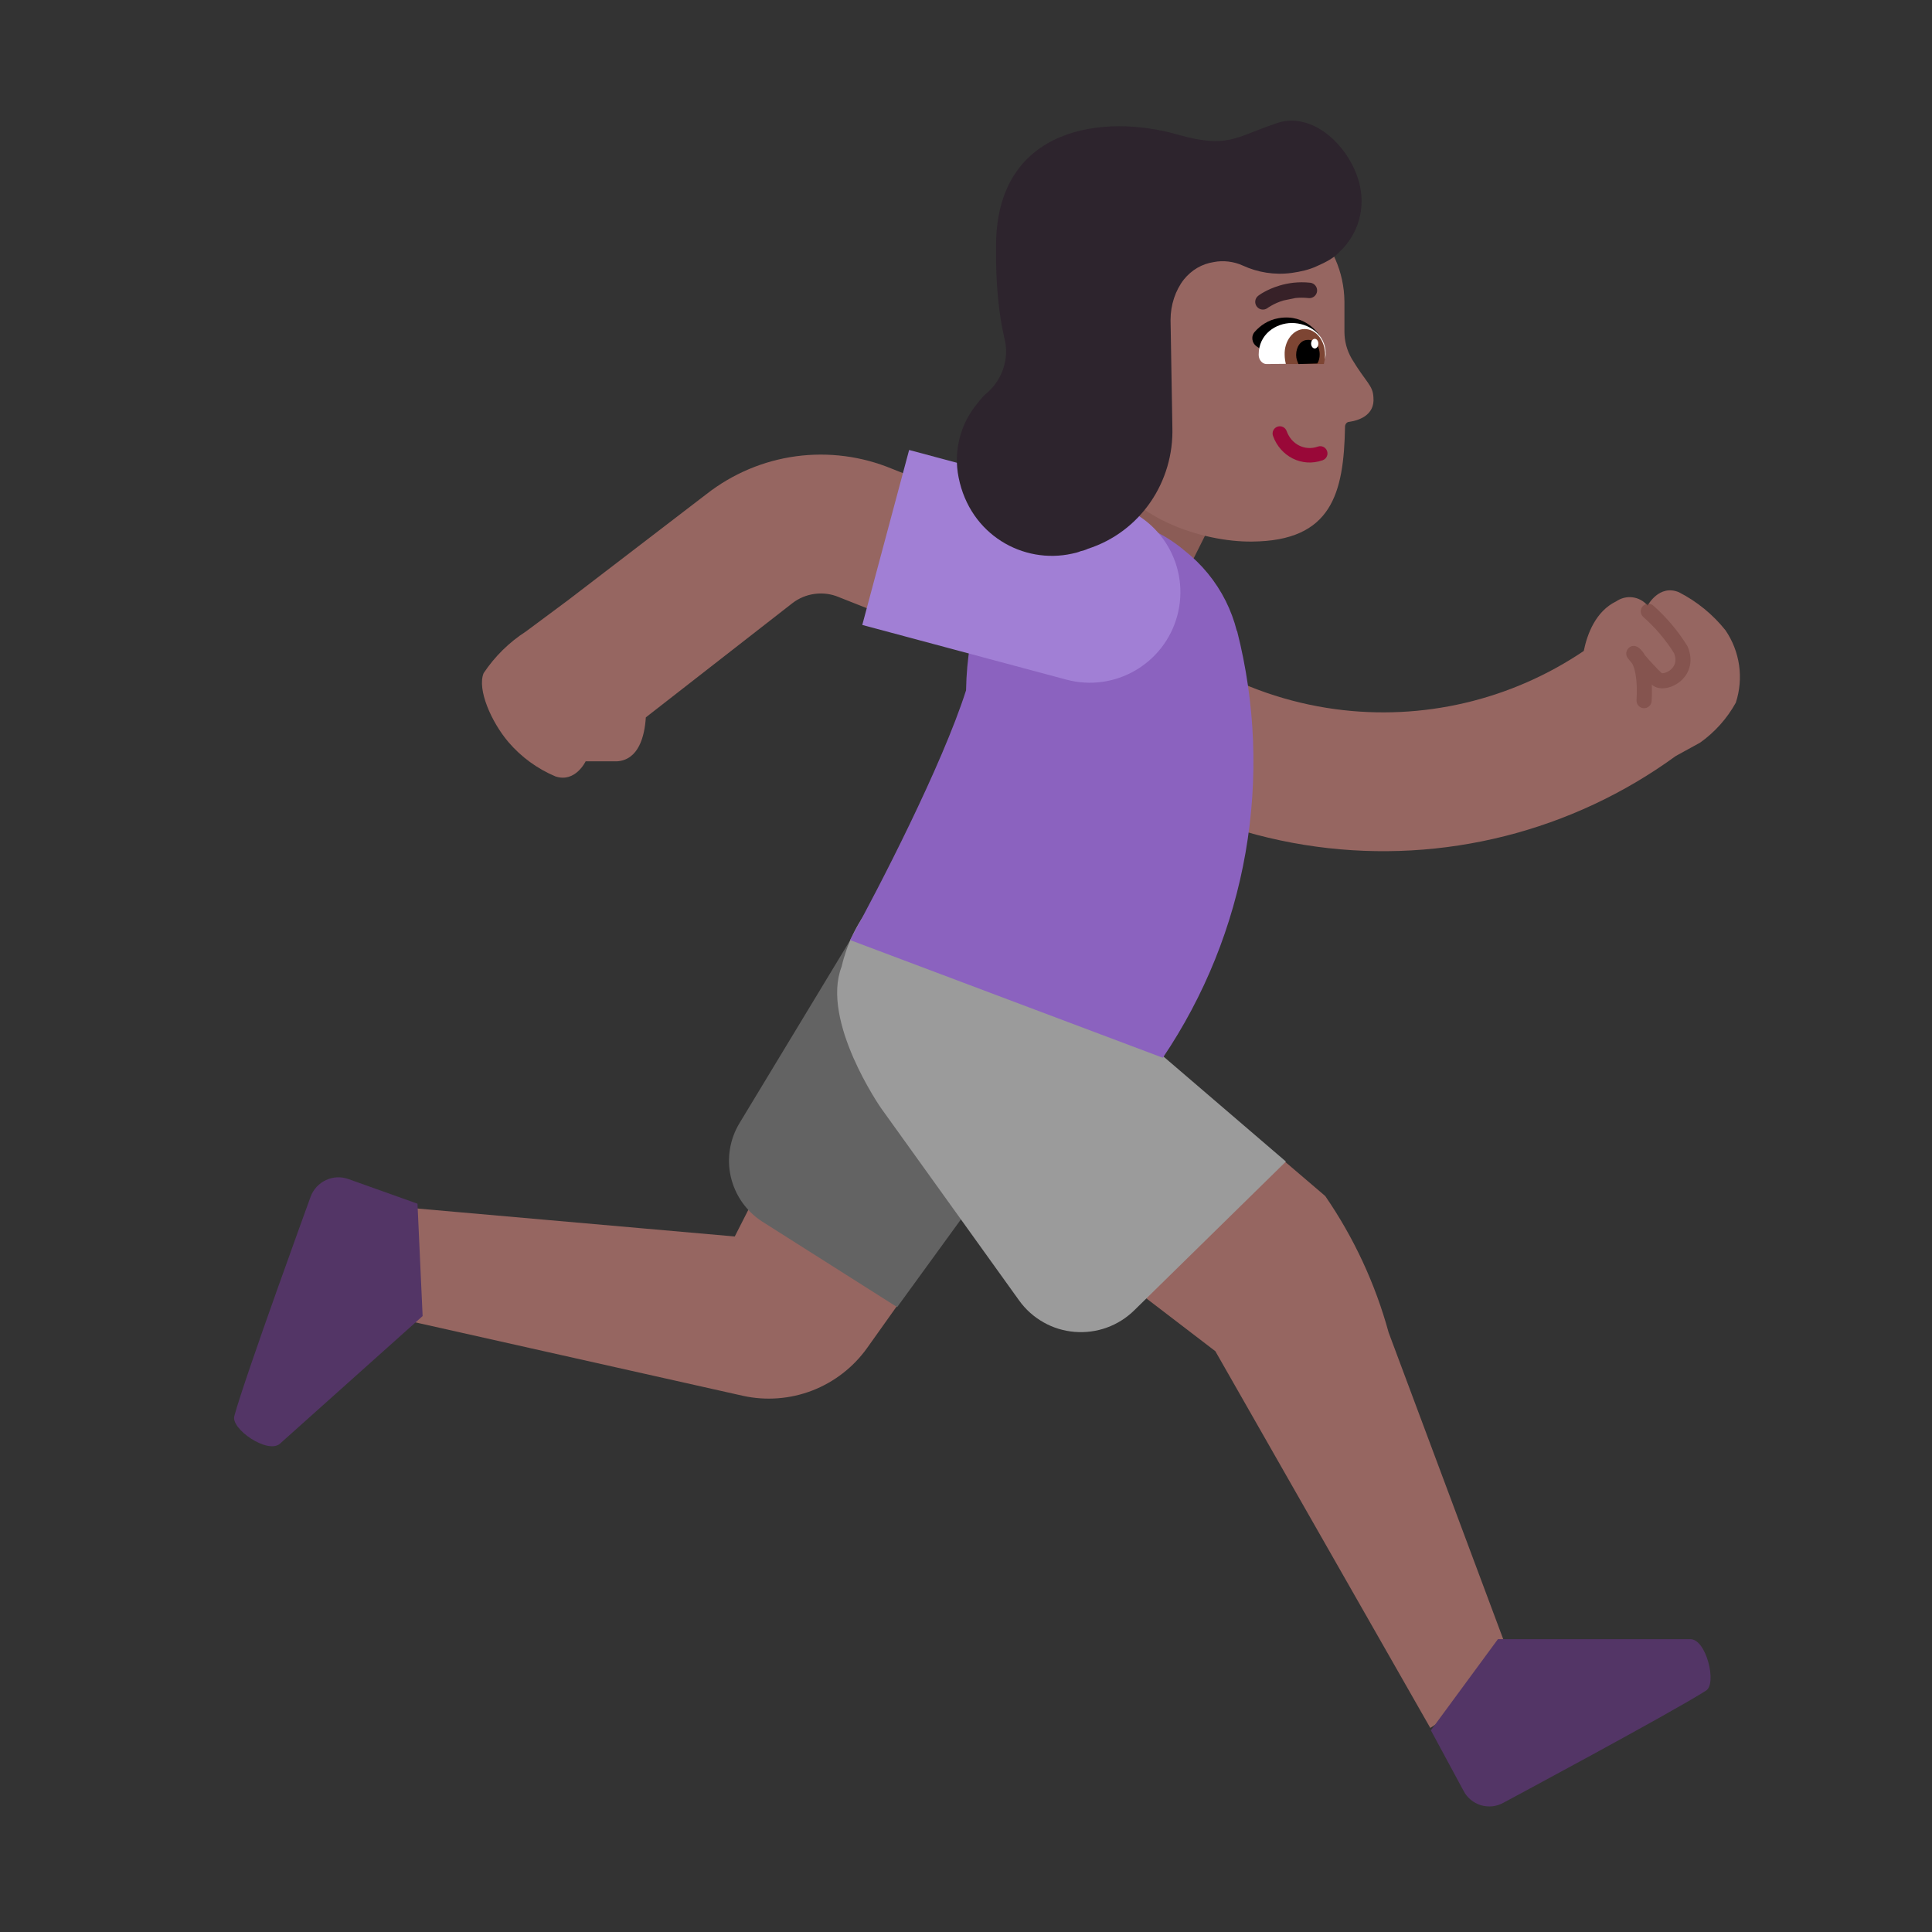 <svg width="32" height="32" viewBox="0 0 32 32" fill="none" xmlns="http://www.w3.org/2000/svg">
<rect x="0" y="0" width="32" height="32" fill="#333333" stroke="none"/>
<path d="M13.894 9.89C13.768 9.837 13.629 9.818 13.493 9.837C13.357 9.855 13.228 9.909 13.12 9.994L10.697 11.882C10.677 12.194 10.579 12.586 10.22 12.61H9.7C9.7 12.61 9.53 12.97 9.2 12.86C8.899 12.733 8.632 12.538 8.42 12.29C8.14 11.96 7.9 11.42 8.01 11.15C8.194 10.874 8.432 10.639 8.71 10.46L9.41 9.94L11.7 8.185C12.13 7.848 12.644 7.63 13.186 7.557C13.724 7.485 14.271 7.556 14.773 7.764L18.052 9.06L17.764 9.791L18.195 9.463C19.147 10.712 20.555 11.533 22.111 11.745C23.56 11.942 25.026 11.597 26.232 10.782C26.29 10.498 26.431 10.123 26.77 9.96C26.85 9.905 26.947 9.881 27.043 9.894C27.14 9.907 27.227 9.956 27.29 10.03C27.29 10.03 27.48 9.67 27.81 9.81C28.108 9.963 28.371 10.178 28.58 10.44C28.698 10.613 28.775 10.812 28.805 11.02C28.834 11.228 28.816 11.44 28.75 11.64C28.605 11.901 28.403 12.127 28.16 12.3L27.756 12.522C26.041 13.771 23.907 14.31 21.801 14.023C19.647 13.73 17.697 12.597 16.376 10.871L13.906 9.895L13.894 9.89Z" fill="#966661"/>
<path d="M14.08 15.57L14.53 15.28C14.462 15.407 14.405 15.539 14.358 15.674L18.625 19.273L21.293 19.249L21.95 19.81C22.424 20.499 22.779 21.263 23 22.07L25.1 27.69L23.69 28.62L20.13 22.38L16.371 19.503L14.36 22.33C14.133 22.647 13.817 22.891 13.453 23.032C13.089 23.172 12.691 23.203 12.31 23.12L6.11 21.73L6.72 20L12.17 20.48L14.214 16.46C14.223 16.193 14.271 15.928 14.358 15.674L14.08 15.57Z" fill="#966661"/>
<path d="M18.27 7L17.22 9.05L19.32 10.15L20.37 8.05L18.27 7Z" fill="#8B5C56"/>
<path d="M4.637 23.912L7 21.798L6.915 19.937L5.771 19.529C5.649 19.485 5.515 19.491 5.398 19.546C5.281 19.601 5.19 19.699 5.145 19.821C5.145 19.821 4.053 22.816 3.882 23.451C3.815 23.666 4.436 24.09 4.637 23.912Z" fill="#533566"/>
<path d="M28 27.15H24.81L23.7 28.66L24.24 29.66C24.269 29.717 24.31 29.768 24.359 29.809C24.409 29.85 24.466 29.881 24.527 29.9C24.589 29.918 24.654 29.924 24.718 29.918C24.782 29.911 24.844 29.891 24.9 29.86C24.9 29.86 27.7 28.36 28.26 28C28.44 27.88 28.26 27.15 28 27.15Z" fill="#533566"/>
<path d="M17.36 18.21L14.86 21.65L12.62 20.23C12.358 20.06 12.174 19.794 12.104 19.49C12.035 19.186 12.088 18.866 12.25 18.6L14.18 15.41L17.36 18.21Z" fill="#636363"/>
<path d="M21.299 19.239L18.79 21.7C18.66 21.828 18.505 21.927 18.333 21.989C18.162 22.051 17.98 22.075 17.798 22.06C17.616 22.045 17.44 21.991 17.282 21.901C17.123 21.811 16.986 21.688 16.88 21.54L14.59 18.35C14.59 18.35 13.59 16.91 13.94 16.01C14.024 15.645 14.188 15.303 14.42 15.01L19.26 17.49" fill="#9B9B9B"/>
<path opacity="0.51" d="M27.207 10.042C27.162 10.094 27.166 10.173 27.218 10.219C27.417 10.394 27.589 10.597 27.729 10.821C27.756 10.893 27.754 10.948 27.742 10.989C27.729 11.032 27.701 11.069 27.665 11.098C27.628 11.127 27.586 11.144 27.553 11.149C27.536 11.152 27.527 11.151 27.523 11.15C27.426 11.056 27.333 10.956 27.246 10.853C27.226 10.817 27.205 10.789 27.185 10.768C27.085 10.659 27.002 10.7 26.965 10.745C26.927 10.791 26.926 10.857 26.963 10.903C26.987 10.933 27.012 10.964 27.037 10.994C27.04 10.999 27.043 11.006 27.046 11.013C27.084 11.101 27.125 11.275 27.106 11.598C27.102 11.666 27.155 11.726 27.224 11.73C27.292 11.734 27.352 11.681 27.356 11.613C27.362 11.511 27.362 11.42 27.359 11.339C27.428 11.403 27.523 11.407 27.592 11.396C27.669 11.384 27.75 11.349 27.82 11.294C27.89 11.239 27.951 11.161 27.981 11.06C28.012 10.957 28.006 10.842 27.957 10.719C27.954 10.712 27.951 10.705 27.947 10.699C27.793 10.45 27.603 10.225 27.384 10.031C27.35 10.002 27.305 9.993 27.265 10.005C27.244 10.012 27.223 10.024 27.207 10.042Z" fill="#75443E"/>
<path d="M19.26 17.52L14.08 15.57C14.553 14.713 15.6 12.687 16.001 11.434C16.039 9.252 17.27 8.7 17.27 8.7C17.664 8.557 18.089 8.52 18.501 8.594C18.914 8.668 19.3 8.849 19.62 9.12C19.906 9.344 20.139 9.629 20.302 9.954C20.381 10.113 20.443 10.28 20.486 10.451L20.49 10.45C20.795 11.649 20.843 12.898 20.631 14.117C20.419 15.335 19.952 16.495 19.26 17.52Z" fill="#8B62BF"/>
<path d="M17.663 11.257C18.463 11.471 19.285 10.996 19.5 10.196C19.714 9.396 19.239 8.573 18.439 8.359L15.058 7.453L14.282 10.351L17.663 11.257Z" fill="#A17FD5"/>
<path d="M19.298 3.23L20.468 3.22C21.448 3.22 22.258 4.007 22.268 4.994V5.492C22.268 5.651 22.308 5.801 22.388 5.94C22.628 6.339 22.738 6.379 22.748 6.578C22.778 6.887 22.488 6.967 22.348 6.987C22.308 6.987 22.278 7.027 22.278 7.066C22.258 8.173 22.058 8.96 20.738 8.97C19.928 8.98 18.648 8.581 18.278 7.634L17.928 6.359L17.528 5.024C17.518 4.047 18.318 3.24 19.298 3.23Z" fill="#966661"/>
<path d="M21.158 7.067C21.095 7.09 21.063 7.158 21.085 7.22C21.206 7.558 21.561 7.746 21.908 7.623C21.97 7.6 22.003 7.532 21.98 7.47C21.958 7.407 21.89 7.375 21.828 7.397C21.614 7.473 21.39 7.362 21.311 7.14C21.288 7.077 21.22 7.045 21.158 7.067Z" fill="#990838"/>
<path d="M21.702 4.683C21.602 4.672 21.508 4.674 21.422 4.683C21.337 4.693 21.259 4.71 21.19 4.731C21.082 4.763 20.997 4.804 20.937 4.837C20.907 4.853 20.884 4.868 20.868 4.879C20.86 4.885 20.853 4.889 20.848 4.893L20.843 4.897L20.841 4.898L20.84 4.899C20.784 4.942 20.774 5.022 20.817 5.078C20.86 5.134 20.94 5.144 20.996 5.101L20.998 5.1C21 5.098 21.004 5.095 21.01 5.091C21.021 5.084 21.039 5.073 21.062 5.06C21.107 5.034 21.174 5.002 21.258 4.977L21.456 4.936C21.523 4.929 21.596 4.929 21.674 4.937C21.744 4.945 21.807 4.894 21.815 4.824C21.822 4.754 21.772 4.691 21.702 4.683Z" fill="#372128"/>
<path d="M21.858 5.56C21.858 5.56 21.638 5.19 21.178 5.27C20.998 5.3 20.868 5.4 20.788 5.49C20.718 5.56 20.728 5.68 20.818 5.74L21.138 5.97L21.858 5.56Z" fill="black"/>
<path d="M21.828 6.02C21.898 6.02 21.958 5.95 21.958 5.87V5.86C21.958 5.53 21.668 5.35 21.398 5.35C21.128 5.35 20.848 5.54 20.848 5.87V5.88C20.848 5.96 20.908 6.03 20.978 6.03L21.828 6.02Z" fill="white"/>
<path d="M21.928 6.03C21.938 5.98 21.948 5.93 21.948 5.88C21.948 5.64 21.798 5.45 21.608 5.45C21.418 5.45 21.268 5.65 21.278 5.88C21.278 5.93 21.288 5.99 21.298 6.03H21.928Z" fill="#7D4533"/>
<path d="M21.818 6.02C21.848 5.98 21.858 5.92 21.858 5.87C21.858 5.73 21.768 5.62 21.658 5.63C21.548 5.63 21.468 5.74 21.468 5.88C21.468 5.94 21.488 5.99 21.508 6.03L21.818 6.02Z" fill="black"/>
<path d="M21.716 5.692C21.716 5.648 21.743 5.612 21.776 5.612C21.809 5.611 21.836 5.647 21.836 5.691C21.837 5.735 21.81 5.771 21.777 5.772C21.744 5.772 21.717 5.736 21.716 5.692Z" fill="white"/>
<path d="M22.508 3.01C22.338 2.4 21.718 1.82 21.118 2.05C20.448 2.28 20.328 2.46 19.508 2.23C18.298 1.88 16.518 2.09 16.498 4.04C16.488 4.72 16.548 5.23 16.638 5.61C16.718 5.93 16.608 6.27 16.368 6.49C16.308 6.54 16.248 6.6 16.198 6.67C15.908 7.01 15.788 7.47 15.878 7.91C16.068 8.86 16.948 9.35 17.758 9.17C17.808 9.16 17.848 9.15 17.898 9.13C17.938 9.12 17.978 9.11 18.018 9.09C18.888 8.81 19.448 7.98 19.418 7.07L19.388 5.3C19.388 5.05 19.468 4.81 19.608 4.63C19.738 4.47 19.908 4.37 20.108 4.34C20.258 4.31 20.438 4.33 20.588 4.4C20.828 4.51 21.108 4.56 21.398 4.52C21.538 4.5 21.678 4.47 21.808 4.41C21.968 4.34 22.098 4.27 22.188 4.17C22.498 3.88 22.628 3.44 22.508 3.01Z" fill="#2D242D"/>
</svg>
